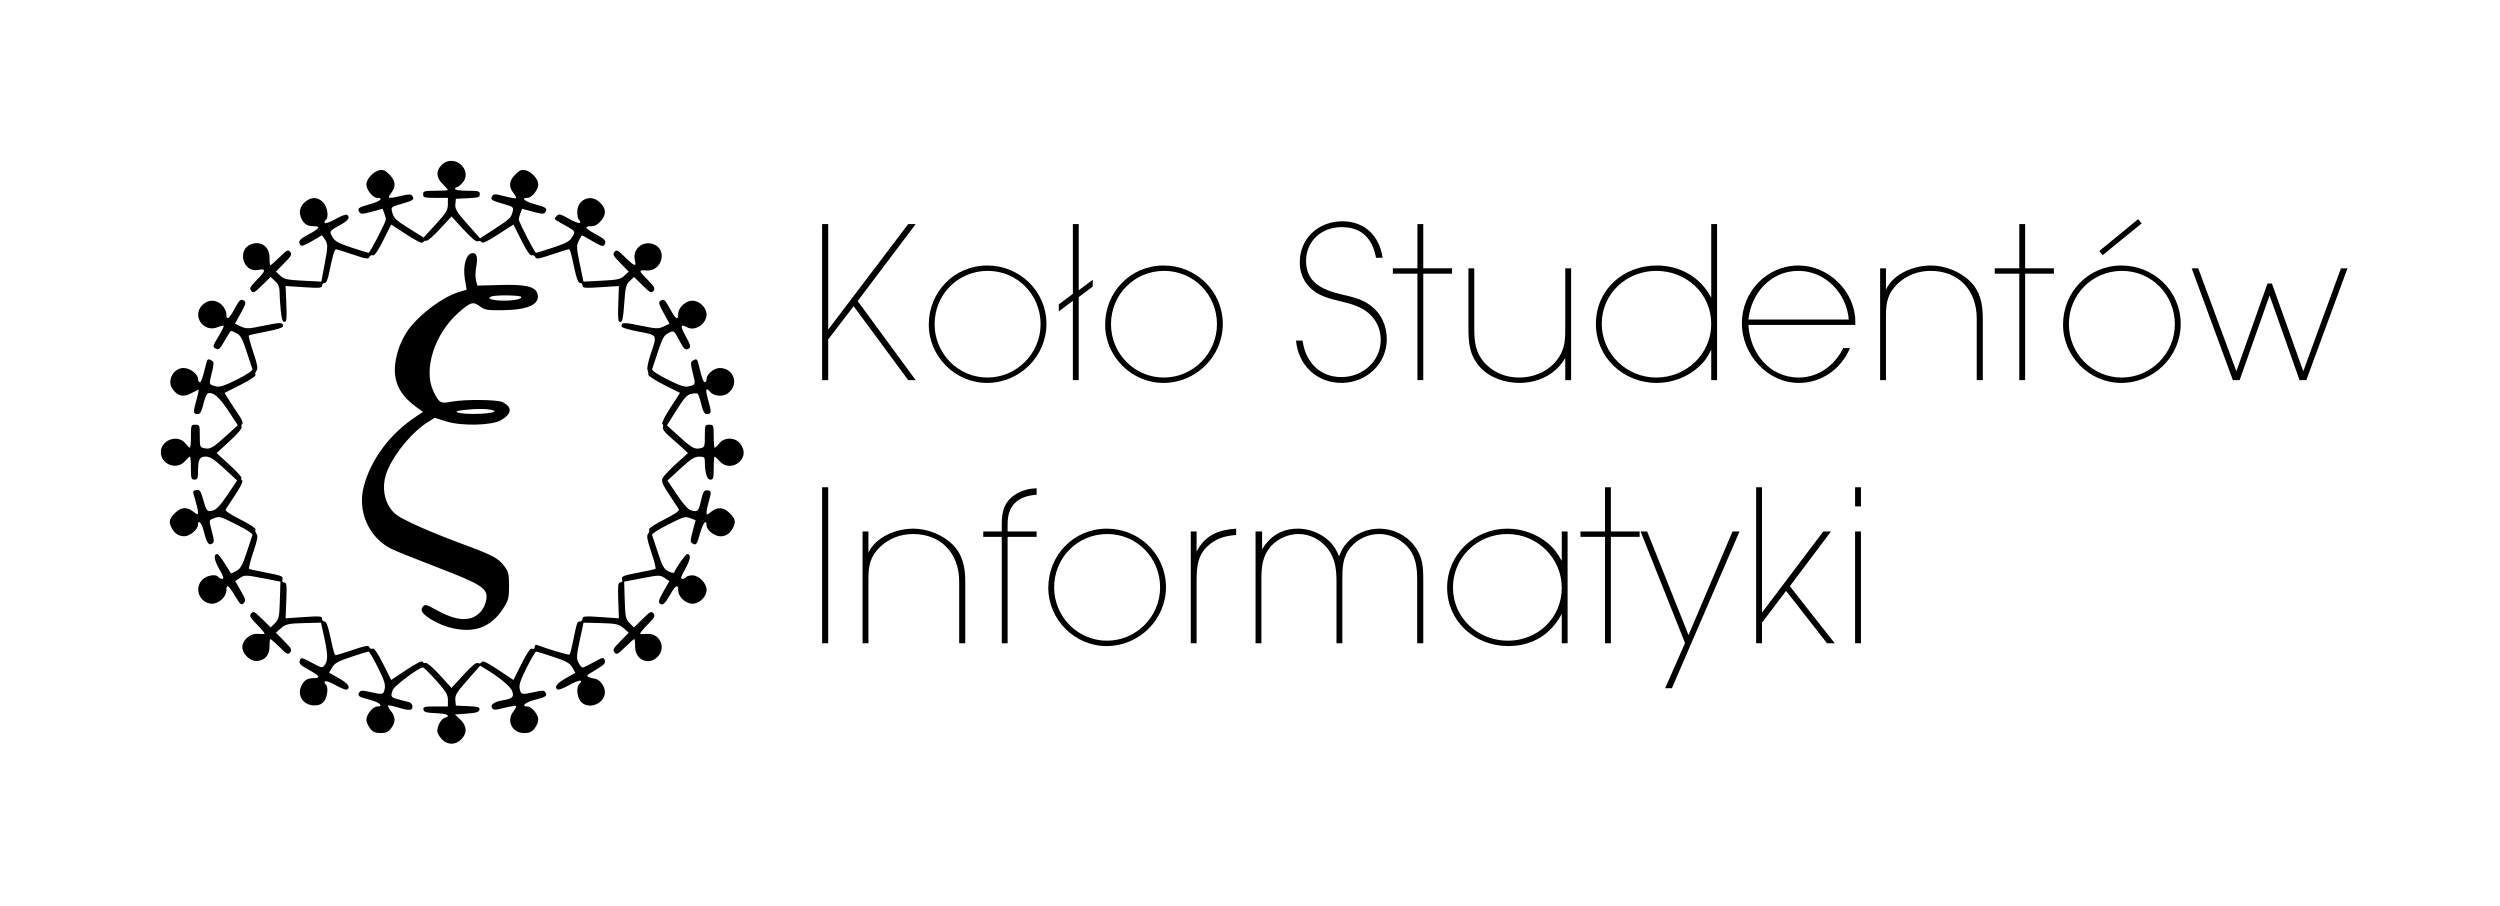 <?xml version="1.0" encoding="UTF-8" standalone="no"?>
<!-- Created with Inkscape (http://www.inkscape.org/) -->

<svg
   xmlns:dc="http://purl.org/dc/elements/1.1/"
   xmlns:cc="http://creativecommons.org/ns#"
   xmlns:rdf="http://www.w3.org/1999/02/22-rdf-syntax-ns#"
   xmlns:svg="http://www.w3.org/2000/svg"
   xmlns="http://www.w3.org/2000/svg"
   xmlns:sodipodi="http://sodipodi.sourceforge.net/DTD/sodipodi-0.dtd"
   xmlns:inkscape="http://www.inkscape.org/namespaces/inkscape"
   id="svg2"
   version="1.1"
   inkscape:version="0.92.3 (2405546, 2018-03-11)"
   width="213.75"
   height="77.5"
   xml:space="preserve"
   sodipodi:docname="brand-ksi.svg"><defs
     id="defs6" /><sodipodi:namedview
     pagecolor="#ffffff"
     bordercolor="#666666"
     borderopacity="1"
     objecttolerance="10"
     gridtolerance="10"
     guidetolerance="10"
     inkscape:pageopacity="0"
     inkscape:pageshadow="2"
     inkscape:window-width="640"
     inkscape:window-height="480"
     id="namedview4"
     showgrid="false"
     inkscape:zoom="1.5345029"
     inkscape:cx="106.875"
     inkscape:cy="38.75"
     inkscape:window-x="0"
     inkscape:window-y="33"
     inkscape:window-maximized="0"
     inkscape:current-layer="g14" /><g
     id="g10"
     inkscape:groupmode="layer"
     inkscape:label="Logo KSI"
     transform="matrix(1.25,0,0,-1.25,0,77.5)"><g
       id="g12" /><g
       id="g14"><g
         id="g16"
         transform="matrix(1,0,0,-1,55,50)"
         style="fill:#000000"><g
           transform="translate(0,14)"
           style="fill:#000000"
           id="text18"><path
             d="m 7.632,0 -3.968,-5.408 3.968,-5.264 -0.512,0 -5.472,7.216 0,-7.216 -0.416,0 0,10.672 0.416,0 0,-2.784 L 3.392,-5.056 7.12,0 7.632,0"
             style="font-size:16px;font-variant:normal;font-weight:200;writing-mode:lr-tb;fill:#000000;fill-opacity:1;fill-rule:nonzero;stroke:none;font-family:AvantGardEF;-inkscape-font-specification:AvantGardEF-ExtraLight"
             id="path3014" /><path
             d="m 16.576,-3.84 c 0,-2.24 -1.824,-4 -4.048,-4 -2.256,0 -4,1.808 -4,4.048 0,2.176 1.808,3.984 3.984,3.984 2.224,0 4.064,-1.808 4.064,-4.032 m -0.4,0.016 c 0,2 -1.632,3.648 -3.632,3.648 -2.016,0 -3.616,-1.648 -3.616,-3.648 0,-2.032 1.6,-3.648 3.632,-3.648 2.032,0 3.616,1.632 3.616,3.648"
             style="font-size:16px;font-variant:normal;font-weight:200;writing-mode:lr-tb;fill:#000000;fill-opacity:1;fill-rule:nonzero;stroke:none;font-family:AvantGardEF;-inkscape-font-specification:AvantGardEF-ExtraLight"
             id="path3016" /></g><g
           transform="translate(17.152,14)"
           style="fill:#000000"
           id="text22"><path
             d="m 2.592,-6.4 0,-0.464 -0.96,0.72 0,-4.528 -0.4,0 0,4.768 -0.96,0.72 0,0.48 0.96,-0.72 0,5.424 0.4,0 0,-5.68 0.96,-0.72"
             style="font-size:16px;font-variant:normal;font-weight:200;writing-mode:lr-tb;fill:#000000;fill-opacity:1;fill-rule:nonzero;stroke:none;font-family:AvantGardEF;-inkscape-font-specification:AvantGardEF-ExtraLight"
             id="path3019" /></g><g
           transform="translate(20.016,14)"
           style="fill:#000000"
           id="text26"><path
             d="m 8.624,-3.84 c 0,-2.24 -1.824,-4 -4.048,-4 -2.256,0 -4,1.808 -4,4.048 0,2.176 1.808,3.984 3.984,3.984 2.224,0 4.064,-1.808 4.064,-4.032 m -0.4,0.016 c 0,2 -1.632,3.648 -3.632,3.648 -2.016,0 -3.616,-1.648 -3.616,-3.648 0,-2.032 1.6,-3.648 3.632,-3.648 2.032,0 3.616,1.632 3.616,3.648"
             style="font-size:16px;font-variant:normal;font-weight:200;writing-mode:lr-tb;fill:#000000;fill-opacity:1;fill-rule:nonzero;stroke:none;font-family:AvantGardEF;-inkscape-font-specification:AvantGardEF-ExtraLight"
             id="path3022" /><path
             d="m 19.84,-2.8 c 0,-0.944 -0.384,-1.776 -1.152,-2.336 -0.624,-0.448 -1.264,-0.56 -1.984,-0.736 -1.264,-0.304 -2.384,-0.8 -2.384,-2.272 0,-1.392 1.072,-2.32 2.432,-2.32 1.376,0 2.112,0.784 2.352,2.096 l 0.448,0 c -0.208,-1.488 -1.216,-2.496 -2.752,-2.496 -1.616,0 -2.912,1.152 -2.912,2.8 0,0.592 0.176,1.12 0.544,1.568 0.944,1.152 2.576,0.944 3.76,1.632 0.784,0.448 1.232,1.216 1.232,2.112 0,1.472 -1.248,2.544 -2.688,2.544 -1.504,0 -2.464,-1.056 -2.656,-2.496 l -0.448,0 c 0.144,1.664 1.408,2.896 3.104,2.896 1.68,0 3.104,-1.28 3.104,-2.992"
             style="font-size:16px;font-variant:normal;font-weight:200;writing-mode:lr-tb;fill:#000000;fill-opacity:1;fill-rule:nonzero;stroke:none;font-family:AvantGardEF;-inkscape-font-specification:AvantGardEF-ExtraLight"
             id="path3024" /><path
             d="m 24.304,-7.28 0,-0.368 -1.968,0 0,-3.024 -0.4,0 0,3.024 -1.68,0 0,0.368 1.68,0 0,7.28 0.4,0 0,-7.28 1.968,0"
             style="font-size:16px;font-variant:normal;font-weight:200;writing-mode:lr-tb;fill:#000000;fill-opacity:1;fill-rule:nonzero;stroke:none;font-family:AvantGardEF;-inkscape-font-specification:AvantGardEF-ExtraLight"
             id="path3026" /><path
             d="m 32.448,0 0,-7.648 -0.4,0 0,3.888 c 0,0.976 0.016,1.648 -0.608,2.432 -0.608,0.768 -1.584,1.152 -2.544,1.152 -0.864,0 -1.696,-0.304 -2.304,-0.944 -0.704,-0.736 -0.768,-1.504 -0.768,-2.496 l 0,-4.032 -0.4,0 0,4.032 c 0,1.072 0.064,1.952 0.832,2.768 0.656,0.704 1.712,1.04 2.656,1.04 0.784,0 1.584,-0.224 2.224,-0.688 0.416,-0.304 0.624,-0.576 0.912,-1.008 l 0,1.504 0.4,0"
             style="font-size:16px;font-variant:normal;font-weight:200;writing-mode:lr-tb;fill:#000000;fill-opacity:1;fill-rule:nonzero;stroke:none;font-family:AvantGardEF;-inkscape-font-specification:AvantGardEF-ExtraLight"
             id="path3028" /><path
             d="m 42.432,0 0,-10.672 -0.4,0 0,5.04 c -0.72,-1.408 -2.144,-2.208 -3.712,-2.208 -2.304,0 -4.176,1.648 -4.176,4 0,2.304 1.888,4.032 4.16,4.032 1.072,0 2.128,-0.4 2.912,-1.136 0.4,-0.368 0.576,-0.656 0.816,-1.136 l 0,2.08 0.4,0 m -0.4,-3.84 c 0,2.064 -1.712,3.664 -3.76,3.664 -2.032,0 -3.728,-1.632 -3.728,-3.68 0,-2.064 1.696,-3.616 3.728,-3.616 2.048,0 3.76,1.536 3.76,3.632"
             style="font-size:16px;font-variant:normal;font-weight:200;writing-mode:lr-tb;fill:#000000;fill-opacity:1;fill-rule:nonzero;stroke:none;font-family:AvantGardEF;-inkscape-font-specification:AvantGardEF-ExtraLight"
             id="path3030" /><path
             d="m 51.888,-3.776 0,-0.208 c 0,-2.08 -1.824,-3.856 -3.888,-3.856 -2.176,0 -3.872,1.808 -3.872,3.952 0,2.128 1.728,4.08 3.904,4.08 1.552,0 2.896,-0.96 3.488,-2.384 l -0.464,0 c -0.56,1.168 -1.696,2.016 -3.024,2.016 -2.032,0 -3.344,-1.68 -3.456,-3.6 l 7.312,0 m -0.448,-0.368 -6.864,0 c 0.192,-1.808 1.52,-3.328 3.424,-3.328 1.84,0 3.296,1.536 3.44,3.328"
             style="font-size:16px;font-variant:normal;font-weight:200;writing-mode:lr-tb;fill:#000000;fill-opacity:1;fill-rule:nonzero;stroke:none;font-family:AvantGardEF;-inkscape-font-specification:AvantGardEF-ExtraLight"
             id="path3032" /><path
             d="m 60.608,0 0,-4.224 c 0,-0.96 -0.16,-1.824 -0.864,-2.528 -0.672,-0.672 -1.728,-1.088 -2.688,-1.088 -1.152,0 -2.56,0.544 -3.072,1.648 l 0,-1.456 -0.4,0 0,7.648 0.4,0 0,-4.4 c 0,-0.928 0.128,-1.552 0.816,-2.208 0.608,-0.576 1.408,-0.864 2.24,-0.864 1.936,0 3.152,1.344 3.152,3.248 l 0,4.224 0.416,0"
             style="font-size:16px;font-variant:normal;font-weight:200;writing-mode:lr-tb;fill:#000000;fill-opacity:1;fill-rule:nonzero;stroke:none;font-family:AvantGardEF;-inkscape-font-specification:AvantGardEF-ExtraLight"
             id="path3034" /><path
             d="m 65.472,-7.28 0,-0.368 -1.968,0 0,-3.024 -0.4,0 0,3.024 -1.68,0 0,0.368 1.68,0 0,7.28 0.4,0 0,-7.28 1.968,0"
             style="font-size:16px;font-variant:normal;font-weight:200;writing-mode:lr-tb;fill:#000000;fill-opacity:1;fill-rule:nonzero;stroke:none;font-family:AvantGardEF;-inkscape-font-specification:AvantGardEF-ExtraLight"
             id="path3036" /><path
             d="m 71.472,-10.72 -0.24,-0.288 -2.656,2.176 0.224,0.288 2.672,-2.176 m 2.672,6.88 c 0,-2.24 -1.824,-4 -4.048,-4 -2.256,0 -4,1.808 -4,4.048 0,2.176 1.808,3.984 3.984,3.984 2.224,0 4.064,-1.808 4.064,-4.032 m -0.4,0.016 c 0,2 -1.632,3.648 -3.632,3.648 -2.016,0 -3.616,-1.648 -3.616,-3.648 0,-2.032 1.6,-3.648 3.632,-3.648 2.032,0 3.616,1.632 3.616,3.648"
             style="font-size:16px;font-variant:normal;font-weight:200;writing-mode:lr-tb;fill:#000000;fill-opacity:1;fill-rule:nonzero;stroke:none;font-family:AvantGardEF;-inkscape-font-specification:AvantGardEF-ExtraLight"
             id="path3038" /><path
             d="m 85.552,-7.648 -0.448,0 -2.576,7.04 -2.144,-6 -0.304,0 -2.128,6 -2.608,-7.04 -0.448,0 2.816,7.648 0.464,0 2.048,-5.792 2.048,5.792 0.464,0 2.816,-7.648"
             style="font-size:16px;font-variant:normal;font-weight:200;writing-mode:lr-tb;fill:#000000;fill-opacity:1;fill-rule:nonzero;stroke:none;font-family:AvantGardEF;-inkscape-font-specification:AvantGardEF-ExtraLight"
             id="path3040" /></g></g><g
         id="g30"
         transform="matrix(1,0,0,-1,55,50)"
         style="fill:#000000"><g
           transform="translate(0,32)"
           style="fill:#000000"
           id="text32"><path
             d="m 1.648,0 0,-10.672 -0.416,0 0,10.672 0.416,0"
             style="font-size:16px;font-variant:normal;font-weight:200;writing-mode:lr-tb;fill:#000000;fill-opacity:1;fill-rule:nonzero;stroke:none;font-family:AvantGardEF;-inkscape-font-specification:AvantGardEF-ExtraLight"
             id="path3043" /><path
             d="m 11.024,0 0,-4.224 c 0,-0.96 -0.16,-1.824 -0.864,-2.528 C 9.488,-7.424 8.432,-7.84 7.472,-7.84 c -1.152,0 -2.56,0.544 -3.072,1.648 l 0,-1.456 -0.4,0 0,7.648 0.4,0 0,-4.4 c 0,-0.928 0.128,-1.552 0.816,-2.208 0.608,-0.576 1.408,-0.864 2.24,-0.864 1.936,0 3.152,1.344 3.152,3.248 l 0,4.224 0.416,0"
             style="font-size:16px;font-variant:normal;font-weight:200;writing-mode:lr-tb;fill:#000000;fill-opacity:1;fill-rule:nonzero;stroke:none;font-family:AvantGardEF;-inkscape-font-specification:AvantGardEF-ExtraLight"
             id="path3045" /><path
             d="m 15.904,-7.28 0,-0.368 -1.984,0 0,-0.496 c 0,-1.312 0.704,-1.92 1.984,-2.016 l 0,-0.448 c -0.528,0.032 -1.008,0.144 -1.456,0.432 -0.768,0.496 -0.928,1.168 -0.928,2.032 l 0,0.496 -1.264,0 0,0.368 1.264,0 0,7.28 0.4,0 0,-7.28 1.984,0"
             style="font-size:16px;font-variant:normal;font-weight:200;writing-mode:lr-tb;fill:#000000;fill-opacity:1;fill-rule:nonzero;stroke:none;font-family:AvantGardEF;-inkscape-font-specification:AvantGardEF-ExtraLight"
             id="path3047" /><path
             d="m 24.752,-3.84 c 0,-2.24 -1.824,-4 -4.048,-4 -2.256,0 -4,1.808 -4,4.048 0,2.176 1.808,3.984 3.984,3.984 2.224,0 4.064,-1.808 4.064,-4.032 m -0.4,0.016 c 0,2 -1.632,3.648 -3.632,3.648 -2.016,0 -3.616,-1.648 -3.616,-3.648 0,-2.032 1.6,-3.648 3.632,-3.648 2.032,0 3.616,1.632 3.616,3.648"
             style="font-size:16px;font-variant:normal;font-weight:200;writing-mode:lr-tb;fill:#000000;fill-opacity:1;fill-rule:nonzero;stroke:none;font-family:AvantGardEF;-inkscape-font-specification:AvantGardEF-ExtraLight"
             id="path3049" /><path
             d="m 29.552,-7.408 0,-0.432 c -1.216,0.08 -2.128,0.448 -2.704,1.568 l 0,-1.376 -0.4,0 0,7.648 0.4,0 0,-4.144 c 0,-1.136 0.048,-2.016 1.024,-2.72 0.496,-0.368 1.072,-0.496 1.68,-0.544"
             style="font-size:16px;font-variant:normal;font-weight:200;writing-mode:lr-tb;fill:#000000;fill-opacity:1;fill-rule:nonzero;stroke:none;font-family:AvantGardEF;-inkscape-font-specification:AvantGardEF-ExtraLight"
             id="path3051" /><path
             d="m 42.352,0 0,-4.288 c 0,-0.928 -0.032,-1.648 -0.624,-2.4 -0.576,-0.736 -1.456,-1.152 -2.384,-1.152 -0.816,0 -1.632,0.336 -2.176,0.928 -0.288,0.304 -0.416,0.576 -0.576,0.96 -0.24,-0.576 -0.496,-0.944 -1.008,-1.312 -0.528,-0.368 -1.168,-0.576 -1.808,-0.576 -1.088,0 -1.888,0.496 -2.448,1.408 l 0,-1.216 -0.448,0 0,7.648 0.4,0 0,-4.368 c 0,-0.832 0.064,-1.584 0.624,-2.24 0.48,-0.544 1.2,-0.864 1.92,-0.864 0.784,0 1.504,0.384 1.984,0.992 0.528,0.672 0.608,1.44 0.608,2.272 l 0,4.208 0.4,0 0,-4.288 c 0,-0.864 10e-7,-1.616 0.592,-2.304 0.48,-0.56 1.2,-0.88 1.936,-0.88 0.704,0 1.36,0.304 1.856,0.8 0.656,0.672 0.736,1.488 0.736,2.384 l 0,4.288 0.416,0"
             style="font-size:16px;font-variant:normal;font-weight:200;writing-mode:lr-tb;fill:#000000;fill-opacity:1;fill-rule:nonzero;stroke:none;font-family:AvantGardEF;-inkscape-font-specification:AvantGardEF-ExtraLight"
             id="path3053" /><path
             d="m 52.224,0 0,-7.648 -0.4,0 0,2.016 c -0.288,-0.528 -0.512,-0.848 -0.976,-1.232 -0.752,-0.624 -1.76,-0.976 -2.736,-0.976 -2.256,0 -4.128,1.76 -4.128,4.032 0,2.32 1.904,4 4.176,4 1.616,0 2.912,-0.768 3.664,-2.208 l 0,2.016 0.4,0 m -0.4,-3.792 c 0,2.064 -1.648,3.616 -3.68,3.616 -2.048,0 -3.76,-1.552 -3.76,-3.632 0,-2.08 1.664,-3.664 3.728,-3.664 2.032,0 3.712,1.632 3.712,3.68"
             style="font-size:16px;font-variant:normal;font-weight:200;writing-mode:lr-tb;fill:#000000;fill-opacity:1;fill-rule:nonzero;stroke:none;font-family:AvantGardEF;-inkscape-font-specification:AvantGardEF-ExtraLight"
             id="path3055" /><path
             d="m 57.152,-7.28 0,-0.368 -1.968,0 0,-3.024 -0.4,0 0,3.024 -1.68,0 0,0.368 1.68,0 0,7.28 0.4,0 0,-7.28 1.968,0"
             style="font-size:16px;font-variant:normal;font-weight:200;writing-mode:lr-tb;fill:#000000;fill-opacity:1;fill-rule:nonzero;stroke:none;font-family:AvantGardEF;-inkscape-font-specification:AvantGardEF-ExtraLight"
             id="path3057" /><path
             d="m 63.984,-7.648 -0.48,0 -3.008,7.088 -2.832,-7.088 -0.448,0 3.04,7.632 -1.36,3.088 0.464,0 4.624,-10.72"
             style="font-size:16px;font-variant:normal;font-weight:200;writing-mode:lr-tb;fill:#000000;fill-opacity:1;fill-rule:nonzero;stroke:none;font-family:AvantGardEF;-inkscape-font-specification:AvantGardEF-ExtraLight"
             id="path3059" /><path
             d="m 70.496,0 -3.072,-3.904 2.816,-3.744 -0.528,0 -4.192,5.552 0,-8.576 -0.4,0 0,10.672 0.4,0 0,-1.408 1.648,-2.176 2.8,3.584 0.528,0"
             style="font-size:16px;font-variant:normal;font-weight:200;writing-mode:lr-tb;fill:#000000;fill-opacity:1;fill-rule:nonzero;stroke:none;font-family:AvantGardEF;-inkscape-font-specification:AvantGardEF-ExtraLight"
             id="path3061" /><path
             d="m 72.288,-9.36 0,-1.312 -0.4,0 0,1.312 0.4,0 m 0,9.36 0,-7.648 -0.4,0 0,7.648 0.4,0"
             style="font-size:16px;font-variant:normal;font-weight:200;writing-mode:lr-tb;fill:#000000;fill-opacity:1;fill-rule:nonzero;stroke:none;font-family:AvantGardEF;-inkscape-font-specification:AvantGardEF-ExtraLight"
             id="path3063" /></g></g><path
         d="m 30.206,11.454 c -0.163,0.176 -0.297,0.419 -0.297,0.54 0,0.356 0.262,0.826 0.503,0.903 0.459,0.146 0.199,0.287 -0.593,0.322 -0.665,0.029 -0.824,0.075 -0.857,0.248 -0.035,0.186 0.066,0.212 0.817,0.212 l 0.857,0 0,0.441 c 0,0.372 -0.125,0.58 -0.799,1.333 -0.439,0.491 -0.851,0.892 -0.915,0.892 -0.269,0 -1.944,-1.25 -2.05,-1.531 -0.178,-0.468 -0.151,-0.511 0.4,-0.654 0.283,-0.073 0.611,-0.161 0.727,-0.195 0.117,-0.034 0.212,-0.167 0.212,-0.296 0,-0.284 -0.217,-0.295 -1.02,-0.051 -0.328,0.099 -0.62,0.156 -0.65,0.126 -0.03,-0.03 0.061,-0.201 0.202,-0.38 0.324,-0.411 0.325,-0.779 0.005,-1.186 -0.194,-0.246 -0.358,-0.319 -0.718,-0.319 -0.36,0 -0.525,0.073 -0.718,0.319 -0.138,0.176 -0.251,0.441 -0.251,0.59 0,0.366 0.446,0.909 0.746,0.909 0.47,0 0.141,0.293 -0.512,0.458 -0.761,0.191 -0.87,0.267 -0.723,0.506 0.09,0.145 0.209,0.15 0.731,0.029 0.875,-0.202 0.93,-0.19 1.013,0.226 0.058,0.289 -0.045,0.607 -0.471,1.455 -0.3,0.597 -0.585,1.085 -0.634,1.085 -0.049,0 -0.583,-0.164 -1.186,-0.365 -0.891,-0.297 -1.136,-0.432 -1.308,-0.724 l -0.212,-0.358 0.671,-0.379 c 0.634,-0.358 0.818,-0.615 0.555,-0.777 -0.064,-0.039 -0.414,0.096 -0.777,0.301 -0.381,0.215 -0.692,0.323 -0.734,0.255 -0.04,-0.065 -0.018,-0.153 0.05,-0.195 0.204,-0.126 0.139,-0.864 -0.104,-1.164 -0.161,-0.198 -0.354,-0.28 -0.661,-0.28 -0.774,0 -1.223,0.7 -0.877,1.368 0.194,0.376 0.407,0.498 0.865,0.498 0.451,0 0.351,0.172 -0.309,0.532 -0.682,0.371 -0.762,0.459 -0.659,0.728 0.062,0.162 0.182,0.132 0.793,-0.201 0.703,-0.383 0.724,-0.386 0.897,-0.157 0.226,0.3 0.214,0.743 -0.049,1.934 l -0.211,0.957 -1.065,-0.026 C 19.693,19.357 19.537,19.32 19.149,18.97 l -0.275,-0.248 0.568,-0.577 c 0.491,-0.498 0.546,-0.603 0.407,-0.77 -0.144,-0.173 -0.222,-0.134 -0.721,0.358 -0.308,0.303 -0.592,0.552 -0.631,0.552 -0.039,0 -0.066,-0.218 -0.059,-0.484 0.016,-0.61 -0.343,-1.011 -0.905,-1.011 -0.463,0 -0.957,0.496 -0.957,0.962 0,0.449 0.528,0.919 1.003,0.894 0.215,-0.012 0.443,-0.016 0.507,-0.009 0.064,0.007 -0.149,0.282 -0.474,0.612 -0.511,0.519 -0.569,0.626 -0.43,0.794 0.143,0.173 0.225,0.131 0.748,-0.384 l 0.587,-0.578 0.293,0.299 c 0.266,0.271 0.297,0.418 0.332,1.569 l 0.039,1.269 -1.218,0.234 c -1.169,0.225 -1.232,0.225 -1.546,0.019 l -0.328,-0.215 0.379,-0.663 c 0.338,-0.591 0.36,-0.683 0.196,-0.846 -0.163,-0.163 -0.227,-0.109 -0.589,0.496 -0.446,0.746 -0.592,0.837 -0.592,0.37 0,-0.431 -0.507,-0.904 -0.97,-0.904 -0.847,0 -1.273,1.041 -0.672,1.642 0.305,0.305 0.953,0.409 1.096,0.176 0.041,-0.067 0.158,-0.121 0.258,-0.121 0.14,0 0.092,0.16 -0.2,0.671 -0.356,0.622 -0.408,1.026 -0.133,1.026 0.063,0 0.289,-0.286 0.503,-0.636 0.214,-0.35 0.406,-0.655 0.426,-0.678 0.021,-0.023 0.196,0.051 0.389,0.166 0.283,0.167 0.418,0.412 0.691,1.254 0.187,0.576 0.364,1.112 0.395,1.192 0.032,0.086 -0.395,0.371 -1.044,0.697 -1.203,0.604 -1.197,0.603 -1.632,0.437 -0.301,-0.114 -0.301,-0.116 -0.131,-0.758 0.216,-0.813 0.215,-0.904 -0.011,-0.991 -0.205,-0.079 -0.332,0.153 -0.542,0.985 -0.126,0.497 -0.363,0.712 -0.363,0.328 0,-0.312 -0.565,-0.783 -0.934,-0.779 -0.388,0.004 -0.662,0.183 -0.865,0.564 -0.218,0.409 -0.171,0.633 0.213,1.017 0.418,0.418 0.823,0.451 1.266,0.103 0.298,-0.234 0.319,-0.236 0.318,-0.03 -7.2e-4,0.121 -0.083,0.489 -0.182,0.817 -0.202,0.665 -0.206,0.638 0.111,0.696 0.187,0.034 0.266,-0.086 0.424,-0.646 0.235,-0.831 0.261,-0.861 0.673,-0.758 0.231,0.058 0.519,0.368 0.99,1.067 l 0.664,0.985 -0.885,0.816 c -0.696,0.641 -0.966,0.816 -1.264,0.818 -0.43,0.003 -0.525,-0.188 -0.528,-1.058 -0.001,-0.434 -0.04,-0.515 -0.244,-0.515 -0.218,0 -0.242,0.081 -0.242,0.788 0,0.433 -0.03,0.788 -0.066,0.788 -0.037,0 -0.187,-0.14 -0.333,-0.31 C 12.105,29.813 11,30.222 11,31.072 c 0,0.833 1.165,1.254 1.675,0.606 0.131,-0.167 0.271,-0.303 0.312,-0.303 0.04,0 0.073,0.355 0.073,0.788 0,0.76 0.011,0.788 0.303,0.788 0.292,0 0.303,-0.029 0.303,-0.774 0,-0.747 0.011,-0.776 0.333,-0.84 0.387,-0.077 0.557,0.025 1.542,0.919 l 0.724,0.658 -0.656,1 c -0.62,0.944 -1.052,1.308 -1.397,1.175 -0.076,-0.029 -0.212,-0.359 -0.301,-0.732 -0.117,-0.489 -0.22,-0.679 -0.366,-0.679 -0.338,0 -0.351,0.107 -0.117,0.926 0.124,0.433 0.187,0.768 0.14,0.745 -0.047,-0.023 -0.288,-0.145 -0.536,-0.271 -0.528,-0.269 -0.918,-0.159 -1.253,0.351 -0.369,0.563 0.096,1.4 0.778,1.4 0.425,0 0.986,-0.419 0.986,-0.736 0,-0.128 0.052,-0.234 0.117,-0.234 0.106,0 0.201,0.272 0.435,1.242 0.086,0.358 0.142,0.389 0.405,0.222 0.145,-0.092 0.142,-0.216 -0.017,-0.848 -0.199,-0.792 -0.202,-0.785 0.301,-0.905 0.254,-0.061 0.591,0.051 1.435,0.475 0.652,0.327 1.081,0.613 1.048,0.699 -0.03,0.08 -0.211,0.628 -0.403,1.217 -0.28,0.863 -0.413,1.106 -0.677,1.242 -0.181,0.094 -0.354,0.17 -0.384,0.17 -0.03,0 -0.225,-0.301 -0.433,-0.67 -0.331,-0.587 -0.407,-0.654 -0.613,-0.544 -0.225,0.121 -0.218,0.155 0.18,0.815 0.228,0.379 0.392,0.713 0.363,0.742 -0.029,0.029 -0.214,-0.014 -0.411,-0.096 -0.97,-0.402 -1.786,0.778 -1.049,1.515 0.394,0.394 0.951,0.394 1.344,0 0.164,-0.164 0.298,-0.436 0.298,-0.606 0,-0.467 0.169,-0.373 0.532,0.294 0.378,0.694 0.446,0.755 0.686,0.606 0.147,-0.091 0.109,-0.23 -0.225,-0.839 l -0.401,-0.73 0.401,-0.189 c 0.369,-0.174 0.494,-0.17 1.55,0.049 1.171,0.242 1.336,0.239 1.336,-0.03 0,-0.096 -0.42,-0.231 -1.142,-0.368 -0.628,-0.118 -1.169,-0.241 -1.201,-0.273 -0.032,-0.032 0.106,-0.547 0.306,-1.144 0.287,-0.855 0.334,-1.122 0.22,-1.259 -0.079,-0.095 -0.109,-0.228 -0.068,-0.296 0.042,-0.069 -0.409,-0.366 -1.02,-0.673 l -1.096,-0.551 0.322,-0.514 c 0.177,-0.283 0.477,-0.742 0.668,-1.021 0.209,-0.307 0.297,-0.538 0.223,-0.584 -0.068,-0.042 -0.086,-0.138 -0.04,-0.212 0.049,-0.079 -0.291,-0.479 -0.816,-0.96 l -0.9,-0.824 0.879,-0.8 c 0.484,-0.44 0.851,-0.846 0.816,-0.902 -0.035,-0.056 -0.008,-0.136 0.059,-0.178 0.071,-0.044 -0.124,-0.443 -0.461,-0.948 -0.321,-0.48 -0.623,-0.939 -0.671,-1.02 -0.059,-0.1 0.27,-0.327 1.014,-0.701 0.614,-0.308 1.067,-0.607 1.025,-0.676 -0.042,-0.068 -0.011,-0.201 0.068,-0.296 0.113,-0.136 0.066,-0.405 -0.223,-1.266 -0.202,-0.601 -0.33,-1.113 -0.285,-1.138 0.045,-0.025 0.591,-0.142 1.213,-0.261 0.991,-0.189 1.124,-0.243 1.072,-0.441 -0.038,-0.147 0.005,-0.226 0.126,-0.226 0.156,0 0.177,-0.187 0.135,-1.225 l -0.049,-1.225 1.247,0.085 c 1.097,0.075 1.247,0.062 1.247,-0.108 0,-0.106 0.076,-0.193 0.17,-0.193 0.113,0 0.237,-0.312 0.372,-0.939 0.264,-1.227 0.306,-1.364 0.413,-1.364 0.05,0 0.567,0.161 1.149,0.358 0.855,0.289 1.072,0.325 1.124,0.189 0.036,-0.093 0.139,-0.14 0.23,-0.105 0.112,0.043 0.342,-0.289 0.718,-1.038 l 0.553,-1.101 1.049,0.697 c 0.646,0.429 1.068,0.641 1.098,0.552 0.027,-0.08 0.12,-0.117 0.207,-0.084 0.089,0.034 0.508,-0.323 0.966,-0.825 l 0.808,-0.886 0.824,0.899 c 0.557,0.608 0.874,0.868 0.979,0.803 0.091,-0.056 0.197,-0.03 0.255,0.064 0.075,0.122 0.348,-0.005 1.137,-0.53 l 1.038,-0.69 0.553,1.101 c 0.395,0.787 0.603,1.082 0.728,1.034 0.107,-0.041 0.175,0.007 0.175,0.124 0,0.105 0.068,0.166 0.152,0.135 0.911,-0.336 2.181,-0.709 2.233,-0.656 0.036,0.036 0.142,0.438 0.234,0.891 0.269,1.323 0.286,1.37 0.474,1.37 0.099,0 0.179,0.087 0.179,0.193 0,0.17 0.15,0.183 1.242,0.109 l 1.242,-0.085 -0.042,1.225 c -0.035,1.026 -0.012,1.225 0.14,1.225 0.118,0 0.161,0.08 0.123,0.226 -0.052,0.198 0.081,0.252 1.072,0.441 0.622,0.119 1.168,0.236 1.213,0.261 0.045,0.025 -0.083,0.537 -0.285,1.138 -0.289,0.861 -0.336,1.13 -0.223,1.266 0.079,0.095 0.109,0.228 0.068,0.296 -0.042,0.069 0.411,0.367 1.025,0.676 0.744,0.374 1.073,0.601 1.014,0.701 -0.048,0.081 -0.343,0.53 -0.655,0.997 -0.431,0.644 -0.546,0.909 -0.475,1.1 0.051,0.138 0.466,0.589 0.923,1.001 l 0.83,0.75 -0.427,0.393 c -0.235,0.216 -0.635,0.572 -0.89,0.792 -0.276,0.238 -0.436,0.469 -0.397,0.572 0.036,0.095 0.016,0.203 -0.045,0.241 -0.061,0.038 0.187,0.53 0.551,1.094 l 0.661,1.025 -1.095,0.55 c -0.602,0.303 -1.085,0.617 -1.072,0.698 0.013,0.081 -0.013,0.231 -0.058,0.332 -0.045,0.101 0.055,0.588 0.223,1.082 0.455,1.337 0.486,1.28 -0.846,1.531 -0.729,0.137 -1.152,0.273 -1.152,0.369 0,0.269 0.165,0.273 1.336,0.03 1.054,-0.218 1.182,-0.222 1.548,-0.05 l 0.399,0.187 -0.399,0.729 c -0.333,0.609 -0.37,0.747 -0.223,0.84 0.24,0.152 0.308,0.092 0.686,-0.603 0.363,-0.667 0.532,-0.76 0.532,-0.294 0,0.431 0.507,0.904 0.97,0.904 0.483,0 0.97,-0.472 0.97,-0.941 0,-0.64 -0.785,-1.17 -1.314,-0.887 -0.482,0.258 -0.508,0.122 -0.115,-0.597 0.333,-0.609 0.37,-0.747 0.223,-0.84 -0.232,-0.147 -0.327,-0.076 -0.609,0.456 -0.422,0.798 -0.415,0.793 -0.807,0.591 -0.291,-0.15 -0.41,-0.365 -0.699,-1.254 -0.192,-0.59 -0.373,-1.138 -0.403,-1.217 -0.032,-0.086 0.396,-0.371 1.048,-0.699 0.843,-0.424 1.181,-0.535 1.435,-0.475 0.502,0.12 0.5,0.113 0.301,0.905 -0.159,0.632 -0.162,0.756 -0.017,0.848 0.263,0.167 0.319,0.136 0.405,-0.222 0.234,-0.97 0.33,-1.242 0.435,-1.242 0.064,0 0.117,0.1 0.117,0.221 0,0.323 0.509,0.748 0.895,0.748 1.016,0 1.364,-1.202 0.51,-1.762 -0.341,-0.223 -0.928,-0.156 -1.168,0.133 -0.295,0.355 -0.334,0.153 -0.117,-0.605 0.232,-0.811 0.218,-0.918 -0.119,-0.918 -0.146,0 -0.248,0.189 -0.364,0.672 -0.089,0.37 -0.201,0.697 -0.249,0.727 -0.048,0.03 -0.246,0.023 -0.44,-0.016 -0.281,-0.056 -0.483,-0.28 -1.006,-1.112 l -0.654,-1.042 0.72,-0.654 c 0.981,-0.891 1.151,-0.992 1.539,-0.916 0.322,0.064 0.333,0.092 0.333,0.84 0,0.745 0.011,0.774 0.303,0.774 0.292,0 0.303,-0.028 0.303,-0.788 0,-0.433 0.033,-0.788 0.073,-0.788 0.04,0 0.181,0.136 0.312,0.303 0.342,0.435 1.076,0.426 1.424,-0.016 0.339,-0.43 0.32,-0.907 -0.049,-1.254 -0.408,-0.384 -1.006,-0.361 -1.361,0.051 -0.147,0.171 -0.297,0.31 -0.333,0.31 -0.037,0 -0.066,-0.355 -0.066,-0.788 0,-0.689 -0.029,-0.788 -0.227,-0.788 -0.231,0 -0.375,0.472 -0.378,1.242 -0.001,0.295 -0.046,0.333 -0.395,0.331 -0.316,-0.002 -0.569,-0.164 -1.278,-0.818 l -0.885,-0.816 0.664,-0.985 c 0.462,-0.685 0.761,-1.009 0.981,-1.064 0.436,-0.11 0.486,-0.056 0.657,0.71 0.113,0.504 0.204,0.672 0.364,0.672 0.335,0 0.359,-0.095 0.18,-0.692 -0.092,-0.307 -0.168,-0.663 -0.168,-0.79 0,-0.224 0.012,-0.223 0.319,0.019 0.443,0.348 0.847,0.315 1.266,-0.103 0.384,-0.384 0.431,-0.608 0.213,-1.017 -0.2,-0.375 -0.476,-0.559 -0.843,-0.564 -0.398,-0.005 -0.956,0.423 -0.956,0.732 0,0.48 -0.237,0.209 -0.435,-0.497 -0.225,-0.803 -0.282,-0.88 -0.538,-0.722 -0.149,0.092 -0.146,0.21 0.025,0.848 l 0.198,0.741 -0.3,0.114 c -0.433,0.165 -0.428,0.166 -1.631,-0.438 -0.65,-0.326 -1.077,-0.611 -1.044,-0.697 0.03,-0.08 0.211,-0.628 0.403,-1.217 0.292,-0.899 0.406,-1.102 0.708,-1.258 0.198,-0.102 0.377,-0.138 0.398,-0.079 0.11,0.309 0.778,1.258 0.886,1.258 0.281,0 0.233,-0.376 -0.129,-1.018 -0.297,-0.525 -0.341,-0.679 -0.197,-0.679 0.102,0 0.22,0.055 0.261,0.121 0.041,0.067 0.228,0.121 0.415,0.121 0.456,0 0.979,-0.53 0.979,-0.992 0,-0.476 -0.483,-0.948 -0.97,-0.948 -0.463,0 -0.97,0.472 -0.97,0.904 0,0.479 -0.186,0.368 -0.594,-0.355 -0.263,-0.466 -0.429,-0.642 -0.557,-0.593 -0.257,0.099 -0.232,0.231 0.182,0.954 l 0.364,0.637 -0.328,0.215 c -0.314,0.206 -0.377,0.205 -1.546,-0.019 l -1.218,-0.234 0.038,-1.269 C 42.769,19.793 42.799,19.652 43.067,19.379 l 0.295,-0.299 0.587,0.578 c 0.523,0.515 0.605,0.557 0.748,0.384 0.139,-0.168 0.081,-0.275 -0.43,-0.794 -0.325,-0.33 -0.539,-0.606 -0.474,-0.612 0.064,-0.007 0.284,-0.003 0.488,0.007 0.822,0.043 1.285,-0.889 0.75,-1.511 -0.611,-0.711 -1.614,-0.289 -1.589,0.668 0.007,0.266 -0.019,0.484 -0.059,0.484 -0.039,0 -0.323,-0.248 -0.631,-0.552 -0.499,-0.492 -0.577,-0.531 -0.721,-0.358 -0.139,0.168 -0.084,0.272 0.407,0.77 l 0.568,0.577 -0.275,0.248 c -0.388,0.349 -0.544,0.387 -1.748,0.415 l -1.069,0.026 -0.257,-1.2 c -0.225,-1.049 -0.236,-1.242 -0.09,-1.533 0.092,-0.183 0.221,-0.333 0.287,-0.333 0.066,0 0.413,0.165 0.77,0.367 0.595,0.336 0.658,0.349 0.734,0.152 0.09,-0.232 -0.021,-0.341 -0.842,-0.823 -0.499,-0.293 -0.486,-0.323 0.21,-0.475 0.402,-0.088 0.736,-0.667 0.63,-1.089 -0.181,-0.722 -1.197,-0.997 -1.644,-0.445 -0.255,0.315 -0.301,0.979 -0.083,1.197 0.32,0.32 -0.052,0.275 -0.689,-0.084 -0.373,-0.21 -0.73,-0.35 -0.793,-0.311 -0.262,0.162 -0.08,0.418 0.546,0.771 l 0.662,0.374 -0.207,0.364 c -0.171,0.301 -0.399,0.428 -1.299,0.729 -0.6,0.2 -1.131,0.364 -1.181,0.364 -0.049,0 -0.339,-0.496 -0.643,-1.103 -0.43,-0.856 -0.536,-1.181 -0.476,-1.455 0.087,-0.396 0.153,-0.41 1.028,-0.208 0.522,0.121 0.642,0.116 0.731,-0.029 0.147,-0.238 0.039,-0.314 -0.723,-0.506 -0.653,-0.164 -0.982,-0.458 -0.512,-0.458 0.3,0 0.746,-0.543 0.746,-0.909 0,-0.149 -0.113,-0.414 -0.251,-0.59 -0.194,-0.246 -0.358,-0.319 -0.718,-0.319 -0.821,0 -1.236,0.841 -0.731,1.483 0.131,0.167 0.211,0.331 0.176,0.365 -0.034,0.034 -0.392,-0.021 -0.796,-0.123 -0.626,-0.158 -0.75,-0.16 -0.841,-0.015 -0.141,0.223 0.144,0.433 0.72,0.53 0.683,0.115 0.793,0.219 0.658,0.625 -0.105,0.317 -0.891,0.967 -1.873,1.55 l -0.322,0.191 -0.867,-0.982 c -0.737,-0.836 -0.861,-1.039 -0.829,-1.364 l 0.037,-0.382 0.826,-0.036 c 0.702,-0.031 0.82,-0.067 0.787,-0.242 -0.031,-0.163 -0.213,-0.219 -0.858,-0.267 l -0.819,-0.061 0.365,-0.344 c 0.46,-0.433 0.486,-0.941 0.068,-1.359 -0.405,-0.405 -0.956,-0.396 -1.345,0.023 0,0 0.388,-0.419 0,0 l 10e-6,0 m 0.551,7.63 c -0.722,0.192 -1.658,0.715 -1.86,1.039 -0.091,0.145 -0.082,0.255 0.032,0.392 0.141,0.17 0.237,0.146 0.902,-0.224 1.018,-0.567 1.777,-0.747 2.383,-0.565 0.538,0.161 0.949,0.659 1.048,1.268 0.123,0.757 -0.286,1.027 -3.329,2.194 -1.486,0.57 -2.92,1.148 -3.187,1.284 -1.522,0.777 -2.305,2.551 -1.869,4.235 0.487,1.878 1.788,3.621 3.597,4.818 l 0.46,0.304 -0.452,0.328 c -1.412,1.024 -1.777,2.18 -1.238,3.923 0.134,0.435 0.448,1.061 0.697,1.391 0.835,1.107 2.378,2.244 3.487,2.571 l 0.489,0.144 -0.12,0.723 c -0.148,0.897 0.077,1.717 0.489,1.776 0.327,0.047 0.416,-0.262 0.281,-0.982 -0.055,-0.297 -0.059,-0.697 -0.007,-0.888 l 0.094,-0.348 1.568,0.044 c 1.715,0.048 2.381,-0.103 2.53,-0.574 0.23,-0.725 -0.575,-1.126 -2.315,-1.15 -1.122,-0.016 -1.27,0.009 -1.622,0.269 -0.462,0.341 -0.632,0.288 -1.47,-0.453 -1.631,-1.444 -2.408,-3.901 -1.697,-5.37 0.387,-0.798 0.475,-0.849 1.23,-0.706 0.906,0.172 3.148,0.151 3.504,-0.032 0.679,-0.349 0.639,-0.793 -0.11,-1.232 -0.625,-0.366 -2.714,-0.413 -3.751,-0.084 l -0.782,0.248 -0.43,-0.264 c -1.059,-0.649 -2.272,-2.084 -2.798,-3.311 -0.369,-0.861 -0.324,-1.809 0.12,-2.509 0.315,-0.497 0.51,-0.638 1.606,-1.161 0.686,-0.327 2.09,-0.906 3.12,-1.286 2.344,-0.865 2.698,-1.046 3.121,-1.6 0.304,-0.399 0.34,-0.545 0.34,-1.368 0,-0.834 -0.037,-0.98 -0.398,-1.541 -0.846,-1.318 -2.027,-1.738 -3.663,-1.303 0,0 1.636,-0.435 0,0 l 0,0 m 2.722,14.676 c 0.386,0.064 0.433,0.097 0.242,0.172 -0.302,0.118 -1.142,0.13 -1.99,0.028 -0.485,-0.058 -0.598,-0.104 -0.424,-0.172 0.298,-0.117 1.538,-0.133 2.171,-0.028 0,0 -0.634,-0.105 0,0 l 0,0 m 1.867,7.751 c 0.207,0.041 0.347,0.123 0.311,0.182 -0.075,0.122 -1.748,0.146 -2.052,0.029 -0.569,-0.218 0.846,-0.39 1.741,-0.211 0,0 -0.895,-0.179 0,0 l 0,0 M 19.2,40.8 c -0.043,0.45 -0.078,1.013 -0.078,1.252 -6.1e-4,0.306 -0.091,0.518 -0.306,0.72 l -0.305,0.287 -0.584,-0.575 c -0.52,-0.512 -0.601,-0.554 -0.745,-0.381 -0.139,0.168 -0.084,0.272 0.407,0.771 0.606,0.616 0.622,0.774 0.065,0.663 -1.046,-0.209 -1.465,1.414 -0.456,1.766 0.689,0.24 1.26,-0.208 1.24,-0.973 -0.007,-0.258 0.02,-0.469 0.059,-0.469 0.039,0 0.323,0.248 0.631,0.552 0.499,0.492 0.577,0.531 0.721,0.358 0.139,-0.168 0.084,-0.272 -0.407,-0.77 L 18.874,43.423 19.17,43.144 c 0.258,-0.242 0.459,-0.287 1.552,-0.343 l 1.255,-0.064 0.208,1.087 c 0.255,1.33 0.257,1.488 0.023,1.822 l -0.185,0.264 -0.693,-0.408 c -0.485,-0.286 -0.72,-0.366 -0.783,-0.268 -0.174,0.273 -0.086,0.387 0.574,0.742 0.723,0.39 0.831,0.55 0.373,0.55 -0.458,0 -0.671,0.122 -0.865,0.498 -0.226,0.437 -0.122,0.885 0.279,1.2 0.411,0.323 0.828,0.303 1.188,-0.057 0.31,-0.31 0.418,-1.068 0.174,-1.219 -0.068,-0.042 -0.091,-0.129 -0.051,-0.193 0.04,-0.065 0.359,0.048 0.728,0.259 0.361,0.206 0.711,0.341 0.779,0.299 0.248,-0.153 0.11,-0.388 -0.392,-0.664 -0.819,-0.45 -0.824,-0.458 -0.596,-0.858 0.165,-0.291 0.403,-0.423 1.294,-0.72 0.6,-0.2 1.131,-0.364 1.181,-0.364 0.097,0 1.183,2.104 1.183,2.293 0,0.064 -0.051,0.251 -0.114,0.416 l -0.114,0.3 -0.741,-0.198 c -0.638,-0.171 -0.755,-0.174 -0.848,-0.025 -0.158,0.255 -0.081,0.312 0.722,0.538 0.706,0.198 0.977,0.435 0.497,0.435 -0.295,0 -0.736,0.55 -0.736,0.919 0,0.365 0.457,0.87 0.876,0.968 0.264,0.062 0.403,0.004 0.697,-0.289 0.431,-0.431 0.467,-0.831 0.115,-1.278 -0.296,-0.376 -0.215,-0.395 0.736,-0.175 0.522,0.121 0.642,0.116 0.731,-0.029 0.145,-0.234 0.053,-0.297 -0.773,-0.532 -0.677,-0.193 -0.705,-0.216 -0.627,-0.528 0.115,-0.459 0.222,-0.561 1.248,-1.201 l 0.911,-0.568 0.827,0.902 c 0.709,0.774 0.827,0.967 0.831,1.357 l 0.004,0.455 -0.848,0 c -0.768,0 -0.848,0.023 -0.848,0.242 0,0.219 0.081,0.242 0.848,0.242 0.467,0 0.848,0.023 0.848,0.051 0,0.028 -0.164,0.215 -0.364,0.415 -0.447,0.447 -0.469,0.894 -0.066,1.297 0.848,0.848 2.211,-0.379 1.395,-1.255 -0.136,-0.146 -0.3,-0.265 -0.364,-0.265 -0.064,0 -0.116,-0.055 -0.116,-0.121 0,-0.069 0.364,-0.121 0.848,-0.121 0.761,0 0.848,-0.024 0.848,-0.237 0,-0.208 -0.099,-0.241 -0.818,-0.273 l -0.818,-0.036 -0.037,-0.38 c -0.031,-0.323 0.093,-0.527 0.827,-1.355 l 0.864,-0.975 0.93,0.605 c 1.114,0.725 1.194,0.8 1.297,1.22 0.076,0.312 0.049,0.336 -0.628,0.529 -0.83,0.237 -0.918,0.298 -0.769,0.539 0.098,0.158 0.198,0.157 0.843,-0.011 0.403,-0.105 0.758,-0.165 0.789,-0.134 0.031,0.031 -0.051,0.193 -0.182,0.36 -0.339,0.431 -0.298,0.836 0.128,1.262 0.294,0.294 0.433,0.351 0.697,0.289 0.419,-0.098 0.876,-0.603 0.876,-0.968 0,-0.368 -0.441,-0.919 -0.736,-0.919 -0.48,0 -0.209,-0.237 0.497,-0.435 0.803,-0.225 0.88,-0.282 0.722,-0.538 -0.092,-0.149 -0.21,-0.146 -0.848,0.025 l -0.741,0.198 -0.114,-0.3 c -0.063,-0.165 -0.114,-0.352 -0.114,-0.416 0,-0.189 1.085,-2.293 1.183,-2.293 0.049,0 0.58,0.164 1.181,0.364 0.902,0.301 1.127,0.428 1.3,0.731 0.232,0.408 0.286,0.347 -0.888,1.001 -0.357,0.199 -0.375,0.235 -0.198,0.411 0.176,0.176 0.25,0.16 0.863,-0.185 0.369,-0.208 0.701,-0.328 0.738,-0.268 0.038,0.061 0.013,0.145 -0.055,0.187 -0.068,0.042 -0.123,0.287 -0.123,0.545 0,0.844 0.882,1.254 1.504,0.699 0.47,-0.42 0.512,-0.83 0.13,-1.284 -0.226,-0.268 -0.428,-0.383 -0.675,-0.383 -0.518,0 -0.435,-0.146 0.313,-0.55 0.664,-0.358 0.748,-0.469 0.569,-0.75 -0.069,-0.108 -0.285,-0.033 -0.801,0.278 -0.389,0.234 -0.72,0.41 -0.737,0.39 -0.016,-0.02 -0.109,-0.191 -0.207,-0.381 -0.158,-0.309 -0.151,-0.472 0.075,-1.561 l 0.252,-1.216 1.252,0.064 c 1.089,0.055 1.29,0.1 1.548,0.342 l 0.297,0.279 -0.568,0.577 c -0.491,0.498 -0.546,0.603 -0.407,0.77 0.144,0.173 0.222,0.134 0.721,-0.358 0.642,-0.633 0.793,-0.684 0.679,-0.23 -0.191,0.76 0.505,1.38 1.255,1.119 0.994,-0.346 0.613,-1.869 -0.451,-1.8 -0.572,0.037 -0.57,0.006 0.032,-0.605 0.511,-0.519 0.569,-0.626 0.43,-0.794 -0.143,-0.173 -0.224,-0.131 -0.745,0.381 l -0.584,0.575 -0.291,-0.274 c -0.258,-0.242 -0.301,-0.42 -0.378,-1.539 -0.068,-1.004 -0.124,-1.265 -0.268,-1.265 -0.152,0 -0.175,0.2 -0.14,1.228 l 0.042,1.228 -1.242,-0.08 c -1.07,-0.069 -1.242,-0.055 -1.242,0.105 0,0.102 -0.078,0.186 -0.174,0.186 -0.118,0 -0.237,0.298 -0.374,0.939 -0.265,1.243 -0.301,1.364 -0.408,1.364 -0.05,0 -0.567,-0.161 -1.149,-0.358 -0.903,-0.305 -1.069,-0.331 -1.129,-0.175 -0.039,0.101 -0.145,0.154 -0.237,0.119 -0.114,-0.044 -0.339,0.278 -0.712,1.021 l -0.545,1.085 -1.047,-0.675 c -0.745,-0.481 -1.073,-0.633 -1.138,-0.527 -0.051,0.083 -0.158,0.107 -0.244,0.054 -0.101,-0.063 -0.431,0.208 -0.98,0.803 l -0.828,0.897 -0.784,-0.848 c -0.431,-0.467 -0.85,-0.832 -0.931,-0.812 -0.081,0.02 -0.187,-0.028 -0.236,-0.107 -0.062,-0.1 -0.409,0.065 -1.132,0.536 l -1.044,0.68 -0.545,-1.085 c -0.373,-0.742 -0.597,-1.064 -0.712,-1.021 -0.092,0.035 -0.198,-0.018 -0.237,-0.119 -0.06,-0.156 -0.227,-0.13 -1.129,0.175 -0.582,0.197 -1.101,0.358 -1.153,0.358 -0.101,0 -0.244,-0.495 -0.466,-1.606 -0.091,-0.458 -0.198,-0.697 -0.312,-0.697 -0.095,0 -0.173,-0.084 -0.173,-0.186 0,-0.16 -0.173,-0.174 -1.247,-0.105 l -1.247,0.081 0.049,-1.228 c 0.041,-1.023 0.019,-1.228 -0.129,-1.228 -0.132,0 -0.199,0.214 -0.256,0.818 0,0 0.057,-0.604 0,0 l 0,0"
         style="fill:#000000;fill-opacity:1;fill-rule:evenodd;stroke:none"
         id="path36" /></g></g></svg>